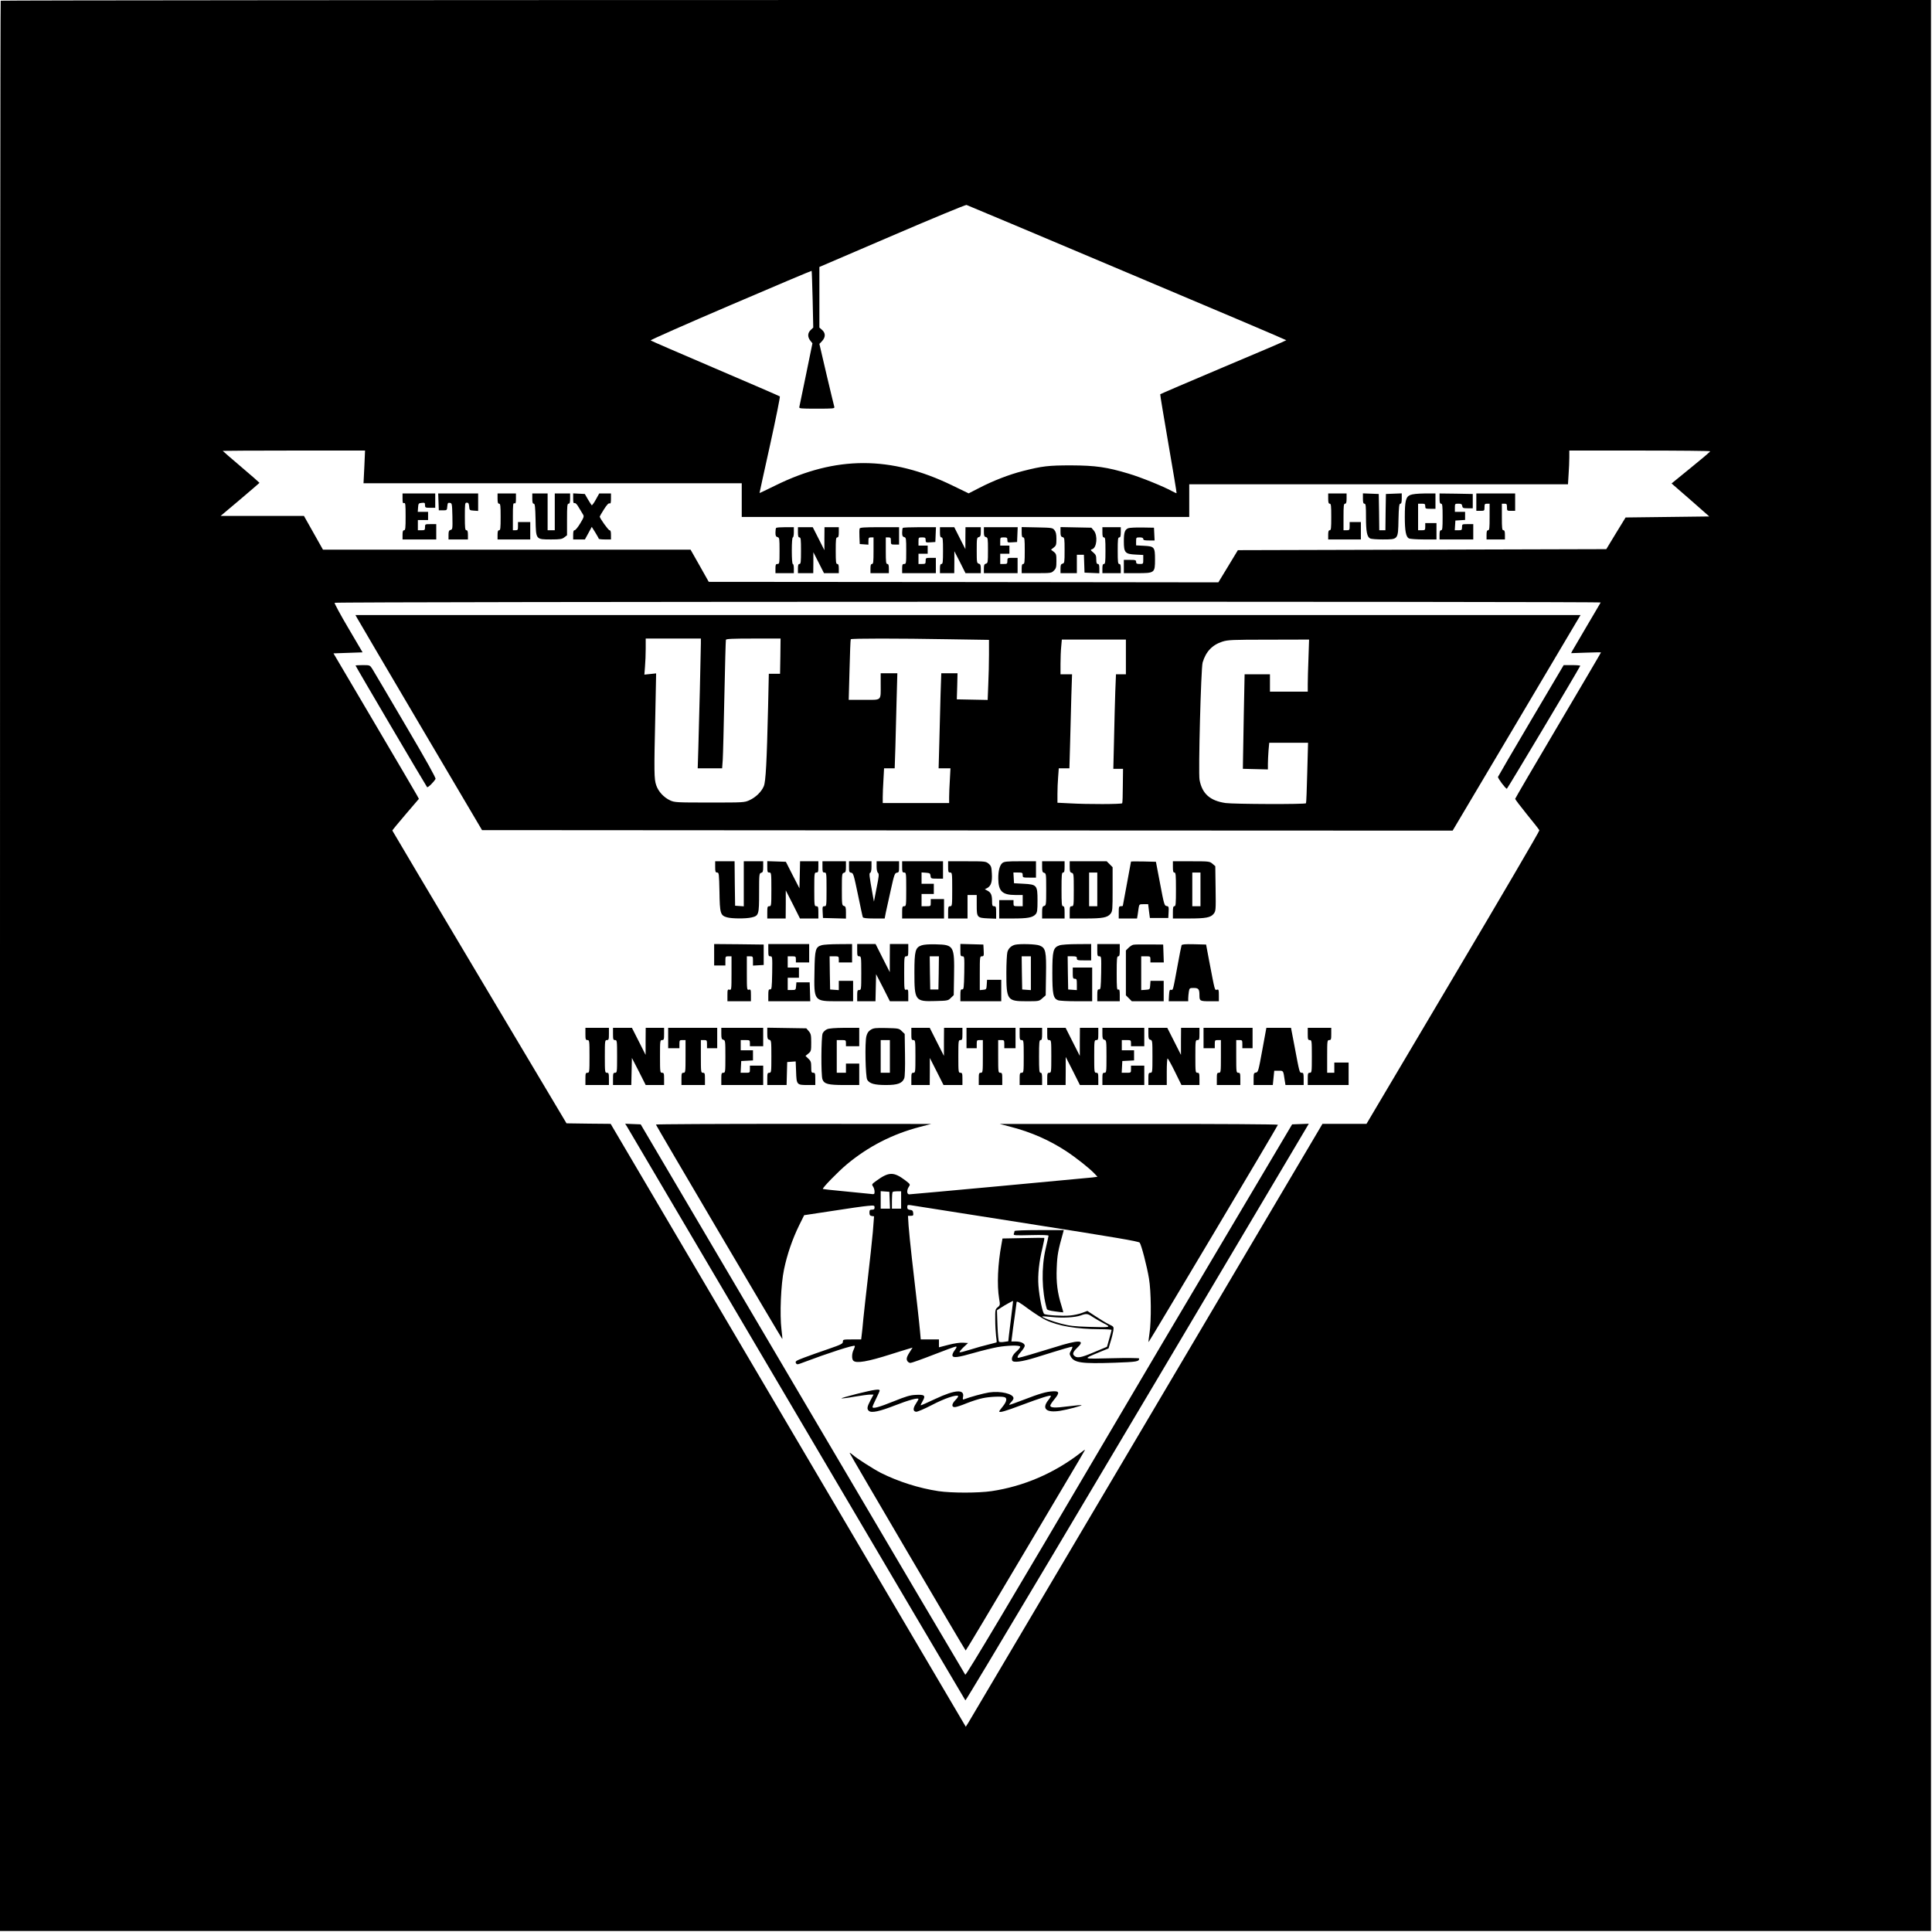<?xml version="1.0" standalone="no"?>
<!DOCTYPE svg PUBLIC "-//W3C//DTD SVG 20010904//EN"
 "http://www.w3.org/TR/2001/REC-SVG-20010904/DTD/svg10.dtd">
<svg version="1.0" xmlns="http://www.w3.org/2000/svg"
 width="1891pt" height="1891pt" viewBox="0 0 1891 1891"
 preserveAspectRatio="xMidYMid meet">
<g transform="translate(0,1891) scale(0.1,-0.1)"
fill="#000000" stroke="none">
<path d="M7 18903 c-4 -3 -7 -4256 -7 -9450 l0 -9443 9450 0 9450 0 0 9450 0
9450 -9443 0 c-5194 0 -9447 -3 -9450 -7z m11025 -2661 c857 -361 1558 -659
1558 -662 0 -3 -277 -122 -616 -264 -338 -143 -616 -262 -618 -265 -2 -3 35
-222 80 -485 46 -264 82 -481 80 -483 -1 -2 -23 8 -47 21 -82 45 -303 135
-422 170 -212 64 -324 80 -562 81 -224 0 -283 -7 -472 -55 -137 -35 -289 -94
-427 -165 l-105 -54 -163 79 c-599 290 -1137 290 -1727 -1 -86 -42 -156 -76
-157 -75 -1 0 46 212 103 470 57 258 100 473 96 476 -5 4 -289 127 -633 274
-344 147 -628 270 -632 274 -4 4 348 160 783 346 434 186 791 337 793 335 2
-2 6 -128 10 -280 l6 -275 -25 -24 c-31 -29 -32 -68 -4 -104 l21 -26 -62 -303
c-34 -166 -64 -310 -66 -319 -5 -17 8 -18 171 -18 163 0 176 1 171 18 -3 9
-37 152 -76 316 l-70 300 24 25 c38 40 38 81 1 113 l-25 22 0 296 0 297 713
306 c391 168 719 304 727 301 8 -2 716 -300 1572 -662z m-7466 -1902 l-8 -160
1851 0 1851 0 0 -165 0 -165 2190 0 2190 0 0 160 0 160 1853 0 1854 0 6 98 c4
53 7 127 7 165 l0 67 690 0 c380 0 690 -3 689 -7 0 -5 -85 -77 -189 -161
l-189 -154 185 -161 184 -162 -409 -5 -410 -5 -95 -155 -94 -155 -1803 -5
-1803 -5 -95 -157 -96 -158 -2494 3 -2494 2 -89 158 -89 157 -1799 0 -1799 0
-93 165 -93 165 -408 0 -408 0 190 160 c105 89 191 163 191 164 0 2 -81 73
-180 157 -99 84 -180 154 -180 156 0 1 313 3 696 3 l697 0 -7 -160z m12101
-1327 c-2 -5 -63 -107 -134 -228 -71 -121 -135 -231 -143 -244 l-12 -24 146 5
c80 3 146 4 146 2 0 -3 -189 -324 -420 -715 -231 -390 -420 -714 -420 -718 0
-5 52 -74 116 -153 64 -78 119 -148 121 -155 3 -6 -377 -655 -844 -1442 l-848
-1431 -216 0 -215 0 -1719 -2908 c-945 -1599 -1731 -2926 -1745 -2950 l-27
-43 -1738 2950 -1738 2951 -216 2 -216 3 -852 1430 c-469 787 -852 1432 -853
1436 0 3 58 74 130 158 l130 152 -20 37 c-11 20 -199 341 -418 712 l-398 675
143 5 142 5 -140 238 c-77 130 -137 242 -134 247 7 12 12399 14 12392 3z"/>
<path d="M3940 14030 c0 -40 3 -48 15 -44 13 5 15 -13 15 -130 0 -114 -2 -136
-15 -136 -11 0 -15 -12 -15 -45 l0 -45 165 0 165 0 0 75 0 75 -55 0 c-54 0
-55 0 -55 -30 0 -28 -3 -30 -35 -30 l-35 0 0 50 0 50 50 0 50 0 0 40 0 40 -51
0 -50 0 3 43 c3 39 5 42 36 45 29 3 32 1 32 -22 0 -24 3 -26 50 -26 l50 0 0
70 0 70 -160 0 -160 0 0 -50z"/>
<path d="M4292 13998 l3 -83 40 0 c39 0 40 1 43 38 3 33 6 38 25 35 21 -3 22
-8 25 -131 2 -122 2 -129 -18 -134 -16 -4 -20 -14 -20 -49 l0 -44 95 0 95 0 0
45 c0 33 -4 45 -15 45 -13 0 -15 22 -15 135 0 127 1 135 19 135 16 0 20 -8 23
-37 3 -37 4 -38 46 -41 l42 -3 0 85 0 86 -195 0 -196 0 3 -82z"/>
<path d="M4870 14030 c0 -38 4 -50 15 -50 13 0 15 -21 15 -130 0 -109 -2 -130
-15 -130 -11 0 -15 -12 -15 -45 l0 -45 160 0 160 0 0 85 0 85 -60 0 -60 0 0
-40 c0 -36 -2 -40 -25 -40 l-25 0 0 135 c0 115 2 134 15 129 12 -5 15 4 15 45
l0 51 -90 0 -90 0 0 -50z"/>
<path d="M5210 14030 c0 -37 4 -50 14 -50 12 0 15 -29 18 -156 4 -197 1 -194
153 -194 88 0 106 3 129 21 l26 20 0 155 c0 130 2 154 15 154 11 0 15 12 15
50 l0 50 -75 0 -75 0 0 -180 0 -180 -35 0 -35 0 0 180 0 180 -75 0 -75 0 0
-50z"/>
<path d="M5610 14031 c0 -39 3 -49 14 -45 8 3 24 -12 41 -43 16 -26 34 -57 41
-68 12 -18 9 -29 -27 -88 -22 -37 -47 -67 -55 -67 -10 0 -14 -12 -14 -45 l0
-45 58 0 57 0 34 62 33 61 34 -54 c18 -30 34 -57 34 -61 0 -5 27 -8 60 -8 l60
0 0 45 c0 32 -4 45 -14 45 -12 0 -96 118 -96 134 0 3 18 34 41 70 27 43 45 63
55 59 11 -4 14 6 14 46 l0 51 -58 0 -57 0 -34 -61 c-18 -33 -36 -57 -40 -54
-3 3 -20 30 -37 58 l-30 52 -57 3 -57 3 0 -50z"/>
<path d="M13000 14030 c0 -38 4 -50 15 -50 13 0 15 -21 15 -130 0 -109 -2
-130 -15 -130 -11 0 -15 -12 -15 -45 l0 -45 160 0 160 0 0 85 0 85 -55 0 -55
0 0 -40 c0 -38 -2 -40 -30 -40 l-30 0 0 130 c0 109 2 130 15 130 11 0 15 12
15 50 l0 50 -90 0 -90 0 0 -50z"/>
<path d="M13340 14030 c0 -38 4 -50 15 -50 13 0 15 -22 15 -134 0 -139 10
-190 40 -206 10 -6 66 -10 123 -10 154 0 151 -3 155 194 3 126 7 156 18 156
10 0 14 14 14 50 l0 51 -77 -3 -78 -3 -3 -177 -2 -178 -30 0 -30 0 -2 178 -3
177 -77 3 -78 3 0 -51z"/>
<path d="M13803 14065 c-43 -18 -53 -59 -53 -215 0 -137 11 -194 40 -210 10
-5 75 -10 144 -10 l126 0 0 80 0 80 -55 0 -55 0 0 -35 c0 -33 -2 -35 -35 -35
l-35 0 0 130 0 130 35 0 c31 0 35 -3 35 -25 0 -23 3 -25 50 -25 l50 0 0 75 0
75 -107 0 c-69 -1 -119 -6 -140 -15z"/>
<path d="M14090 14030 c0 -38 4 -50 15 -50 13 0 15 -21 15 -130 0 -109 -2
-130 -15 -130 -11 0 -15 -12 -15 -45 l0 -45 165 0 165 0 0 75 0 75 -55 0 c-54
0 -55 0 -55 -30 0 -28 -3 -30 -36 -30 l-35 0 3 48 3 47 48 3 47 3 0 40 0 39
-50 0 -50 0 0 40 c0 39 1 40 34 40 28 0 35 -4 38 -22 3 -20 9 -23 53 -23 l50
0 0 70 0 70 -162 3 -163 2 0 -50z"/>
<path d="M14450 13995 l0 -85 40 0 c39 0 40 1 40 35 0 31 3 35 25 35 l25 0 0
-130 c0 -109 -2 -130 -15 -130 -11 0 -15 -12 -15 -45 l0 -45 90 0 90 0 0 45
c0 33 -4 45 -15 45 -13 0 -15 21 -15 130 l0 130 25 0 c22 0 25 -4 25 -35 0
-34 1 -35 40 -35 l40 0 0 85 0 85 -190 0 -190 0 0 -85z"/>
<path d="M7597 13743 c-4 -3 -7 -24 -7 -46 0 -30 4 -40 20 -44 19 -5 20 -14
20 -134 0 -122 -1 -129 -20 -129 -17 0 -20 -7 -20 -45 l0 -45 90 0 90 0 0 45
c0 25 -4 45 -10 45 -6 0 -10 50 -10 130 0 80 4 130 10 130 6 0 10 23 10 50 l0
50 -83 0 c-46 0 -87 -3 -90 -7z"/>
<path d="M7810 13700 c0 -38 4 -50 15 -50 13 0 15 -21 15 -130 0 -109 -2 -130
-15 -130 -11 0 -15 -12 -15 -45 l0 -45 75 0 75 0 1 103 0 102 52 -102 52 -103
72 0 73 0 0 45 c0 33 -4 45 -15 45 -13 0 -15 21 -15 130 0 109 2 130 15 130
11 0 15 12 15 50 l0 50 -70 0 -70 0 -1 -112 0 -113 -57 113 -57 112 -72 0 -73
0 0 -50z"/>
<path d="M8414 13737 c-3 -8 -4 -45 -2 -83 l3 -69 43 -3 42 -3 0 35 c0 32 3
36 25 36 l25 0 0 -130 c0 -109 -2 -130 -15 -130 -11 0 -15 -12 -15 -45 l0 -45
90 0 90 0 0 45 c0 33 -4 45 -15 45 -13 0 -15 21 -15 130 l0 130 25 0 c22 0 25
-4 25 -35 0 -34 1 -35 40 -35 l40 0 0 85 0 85 -190 0 c-151 0 -192 -3 -196
-13z"/>
<path d="M8837 13743 c-4 -3 -7 -24 -7 -46 0 -30 4 -40 20 -44 19 -5 20 -14
20 -134 0 -122 -1 -129 -20 -129 -17 0 -20 -7 -20 -45 l0 -45 165 0 165 0 0
75 0 75 -50 0 c-49 0 -50 -1 -50 -30 0 -28 -3 -30 -35 -30 l-35 0 0 50 0 50
45 0 45 0 0 40 0 40 -45 0 -45 0 0 40 c0 39 1 40 35 40 31 0 35 -3 35 -26 0
-24 2 -25 48 -22 l47 3 3 73 3 72 -159 0 c-87 0 -162 -3 -165 -7z"/>
<path d="M9200 13700 c0 -38 4 -50 15 -50 13 0 15 -21 15 -130 0 -109 -2 -130
-15 -130 -11 0 -15 -12 -15 -45 l0 -45 70 0 70 0 1 108 0 107 55 -107 54 -108
75 0 75 0 0 44 c0 35 -4 45 -20 49 -19 5 -20 14 -20 130 0 116 1 125 20 130
16 4 20 14 20 51 l0 46 -75 0 -75 0 -1 -107 0 -108 -55 108 -54 107 -70 0 -70
0 0 -50z"/>
<path d="M9630 13704 c0 -37 4 -47 20 -51 19 -5 20 -14 20 -130 0 -116 -1
-125 -20 -130 -16 -4 -20 -14 -20 -49 l0 -44 165 0 165 0 0 75 0 75 -50 0
c-49 0 -50 -1 -50 -30 0 -28 -3 -30 -35 -30 l-35 0 0 50 0 50 45 0 45 0 0 40
0 40 -45 0 -45 0 0 40 c0 39 1 40 35 40 31 0 35 -3 35 -26 0 -24 2 -25 48 -22
l47 3 3 73 3 72 -166 0 -165 0 0 -46z"/>
<path d="M10000 13701 c0 -39 4 -51 15 -51 13 0 15 -21 15 -130 0 -109 -2
-130 -15 -130 -11 0 -15 -12 -15 -45 l0 -45 145 0 c142 0 147 1 170 25 22 21
25 33 25 94 0 63 -2 71 -26 90 l-27 21 27 21 c23 18 26 27 26 84 0 47 -5 69
-19 86 -18 23 -25 24 -170 27 l-151 3 0 -50z"/>
<path d="M10380 13705 c0 -38 4 -48 20 -52 19 -5 20 -14 20 -130 0 -116 -1
-125 -20 -130 -16 -4 -20 -14 -20 -49 l0 -44 80 0 80 0 0 90 0 90 35 0 34 0 3
-87 3 -88 73 -3 72 -3 0 46 c0 33 -4 45 -15 45 -11 0 -15 12 -15 44 0 37 -5
48 -30 69 -28 24 -29 26 -9 32 45 15 55 135 15 182 l-24 28 -151 3 -151 3 0
-46z"/>
<path d="M10790 13700 c0 -38 4 -50 15 -50 13 0 15 -21 15 -130 0 -109 -2
-130 -15 -130 -11 0 -15 -12 -15 -45 l0 -45 90 0 90 0 0 45 c0 33 -4 45 -15
45 -13 0 -15 21 -15 130 0 109 2 130 15 130 11 0 15 12 15 50 l0 50 -90 0 -90
0 0 -50z"/>
<path d="M11043 13740 c-34 -14 -43 -42 -43 -128 0 -111 12 -125 114 -130 l76
-4 0 -44 c0 -44 0 -44 -35 -44 -28 0 -35 4 -35 20 0 18 -7 20 -60 20 l-60 0 0
-65 0 -65 129 0 c173 0 176 2 176 134 0 122 -6 129 -110 134 l-75 4 0 39 c0
38 1 39 35 39 24 0 35 -5 35 -15 0 -12 13 -15 55 -15 l56 0 -3 63 -3 62 -115
2 c-63 1 -125 -2 -137 -7z"/>
<path d="M3494 12863 c8 -16 287 -489 619 -1053 l605 -1025 4750 -3 4750 -2
583 982 c320 541 602 1016 626 1056 l43 72 -5995 0 -5996 0 15 -27z m3366
-250 c0 -68 -18 -800 -25 -1030 l-6 -193 120 0 119 0 6 83 c3 45 10 325 16
622 6 297 13 546 15 553 3 9 66 12 270 12 l265 0 -2 -172 -3 -173 -55 0 -55 0
-7 -320 c-13 -546 -23 -735 -42 -780 -23 -55 -79 -109 -140 -137 -50 -23 -57
-23 -391 -23 -325 0 -342 1 -386 21 -62 29 -115 86 -136 148 -21 61 -22 122
-9 693 l8 402 -57 -6 -58 -6 6 78 c4 43 7 122 7 177 l0 98 270 0 270 0 0 -47z
m2438 40 l382 -6 0 -142 c0 -78 -3 -210 -7 -294 l-6 -152 -151 3 -151 3 4 128
3 127 -80 0 -79 0 -7 -207 c-3 -115 -9 -324 -12 -465 l-7 -258 58 0 58 0 -6
-112 c-4 -62 -7 -139 -7 -170 l0 -58 -325 0 -325 0 0 58 c0 31 3 108 7 170 l6
112 52 0 52 0 7 213 c3 116 9 326 12 465 l7 252 -82 0 -81 0 0 -107 c0 -167
14 -153 -162 -153 l-151 0 8 293 c4 160 9 295 12 300 5 9 461 9 971 0z m1722
-173 l0 -170 -49 0 -48 0 -7 -172 c-3 -95 -9 -303 -12 -463 l-7 -290 48 0 47
0 -2 -164 c0 -90 -3 -168 -6 -173 -6 -10 -340 -11 -512 -1 l-122 6 0 86 c0 47
3 123 7 169 l6 82 52 0 52 0 7 248 c3 136 9 343 12 460 l7 212 -57 0 -56 0 0
103 c0 56 3 132 7 170 l6 67 313 0 314 0 0 -170z m1787 -12 c-4 -99 -7 -214
-7 -255 l0 -73 -185 0 -185 0 0 85 0 85 -124 0 -124 0 -8 -392 c-4 -216 -8
-424 -8 -463 l-1 -70 123 -3 122 -3 0 54 c0 30 3 88 6 130 l7 77 190 0 190 0
-8 -292 c-4 -161 -9 -296 -12 -300 -6 -12 -707 -9 -787 2 -152 22 -230 91
-255 227 -13 66 14 1094 30 1148 31 106 94 173 194 205 55 17 95 19 454 19
l394 1 -6 -182z"/>
<path d="M3480 12396 c0 -7 690 -1179 700 -1190 8 -8 63 46 83 80 5 9 -93 185
-294 526 -165 282 -312 530 -325 551 -24 37 -24 37 -94 37 -39 0 -70 -2 -70
-4z"/>
<path d="M14985 11859 c-176 -298 -321 -547 -323 -553 -3 -13 74 -116 87 -116
5 0 687 1141 718 1203 2 4 -33 7 -79 7 l-83 0 -320 -541z"/>
<path d="M7000 10425 c0 -47 3 -55 19 -55 18 0 19 -11 23 -188 3 -213 9 -233
75 -251 47 -13 184 -14 238 -1 72 16 75 27 75 242 0 181 1 190 20 195 17 5 20
14 20 59 l0 54 -95 0 -95 0 0 -221 0 -220 -42 3 -43 3 -3 218 -2 217 -95 0
-95 0 0 -55z"/>
<path d="M7510 10425 c0 -48 2 -55 20 -55 19 0 20 -7 20 -165 0 -158 -1 -165
-20 -165 -18 0 -20 -7 -20 -60 l0 -60 90 0 90 0 1 138 0 137 70 -137 69 -138
90 0 90 0 0 60 c0 53 -2 60 -20 60 -19 0 -20 7 -20 165 0 158 1 165 20 165 18
0 20 7 20 55 l0 55 -90 0 -89 0 -3 -132 -3 -133 -67 130 -66 130 -91 3 -91 3
0 -56z"/>
<path d="M8050 10425 c0 -48 2 -55 20 -55 19 0 20 -7 20 -165 0 -160 -1 -165
-20 -165 -19 0 -21 -5 -18 -57 l3 -58 113 -3 112 -3 0 60 c0 50 -3 59 -20 64
-19 5 -20 14 -20 162 0 148 1 157 20 162 17 5 20 14 20 59 l0 54 -115 0 -115
0 0 -55z"/>
<path d="M8310 10426 c0 -48 2 -55 22 -58 20 -3 25 -21 65 -213 24 -115 45
-216 48 -222 3 -9 34 -13 109 -13 l105 0 11 58 c7 31 29 131 49 222 33 150 39
165 59 168 20 3 22 9 22 58 l0 54 -110 0 -110 0 0 -51 c0 -31 5 -56 14 -63 11
-9 9 -34 -14 -146 l-26 -135 -12 65 c-35 195 -37 213 -24 218 7 2 12 24 12 58
l0 54 -110 0 -110 0 0 -54z"/>
<path d="M8830 10425 c0 -48 2 -55 20 -55 19 0 20 -7 20 -165 0 -158 -1 -165
-20 -165 -18 0 -20 -7 -20 -60 l0 -60 205 0 205 0 0 95 0 95 -65 0 -65 0 0
-35 c0 -35 0 -35 -45 -35 l-45 0 0 60 0 60 60 0 60 0 0 50 0 50 -60 0 -60 0 0
56 0 55 43 -3 c38 -3 42 -6 45 -30 3 -27 5 -28 63 -28 l59 0 0 85 0 85 -200 0
-200 0 0 -55z"/>
<path d="M9280 10425 c0 -48 2 -55 20 -55 19 0 20 -7 20 -165 0 -158 -1 -165
-20 -165 -18 0 -20 -7 -20 -60 l0 -60 95 0 95 0 0 115 0 115 45 0 45 0 0 -99
c0 -121 3 -125 112 -130 l78 -3 0 61 c0 54 -2 61 -20 61 -17 0 -20 7 -20 51 0
59 -11 84 -46 102 l-25 13 25 13 c36 20 49 60 44 142 -3 63 -7 74 -31 95 -27
23 -33 24 -213 24 l-184 0 0 -55z"/>
<path d="M9811 10463 c-26 -21 -41 -77 -40 -153 1 -123 39 -160 167 -160 l72
0 0 -55 0 -55 -45 0 c-43 0 -45 1 -45 30 l0 30 -70 0 -70 0 0 -90 0 -90 133 0
c145 0 194 9 223 41 16 18 19 37 19 135 0 150 -6 157 -138 164 l-92 5 -3 53
-3 52 45 0 c42 0 46 -2 46 -25 0 -24 2 -25 65 -25 l65 0 0 80 0 80 -154 0
c-132 0 -157 -3 -175 -17z"/>
<path d="M10200 10426 c0 -45 3 -54 20 -59 19 -5 20 -14 20 -162 0 -148 -1
-157 -20 -162 -17 -5 -20 -14 -20 -64 l0 -59 110 0 110 0 0 60 c0 47 -3 60
-15 60 -13 0 -15 25 -15 165 0 140 2 165 15 165 12 0 15 13 15 55 l0 55 -110
0 -110 0 0 -54z"/>
<path d="M10470 10426 c0 -45 3 -54 20 -59 19 -5 20 -14 20 -166 0 -154 -1
-161 -20 -161 -18 0 -20 -7 -20 -60 l0 -60 153 0 c170 0 217 9 247 47 19 24
20 39 20 240 l0 215 -29 29 -29 29 -181 0 -181 0 0 -54z m270 -221 l0 -165
-40 0 -40 0 0 165 0 165 40 0 40 0 0 -165z"/>
<path d="M11070 10477 c0 -2 -18 -100 -40 -217 -22 -117 -40 -214 -40 -216 0
-2 -9 -4 -20 -4 -18 0 -20 -7 -20 -60 l0 -60 90 0 89 0 6 35 c3 19 7 51 10 70
6 34 7 35 49 35 l44 0 8 -67 9 -68 90 0 90 0 3 57 c3 52 1 57 -20 60 -21 3
-25 16 -63 218 l-41 215 -122 3 c-67 1 -122 1 -122 -1z"/>
<path d="M11480 10425 c0 -42 3 -55 15 -55 13 0 15 -25 15 -165 0 -140 -2
-165 -15 -165 -12 0 -15 -13 -15 -60 l0 -60 153 0 c171 0 217 9 247 47 20 26
21 36 18 246 l-3 219 -28 24 c-27 23 -32 24 -208 24 l-179 0 0 -55z m270 -220
l0 -165 -40 0 -40 0 0 165 0 165 40 0 40 0 0 -165z"/>
<path d="M6990 9565 l0 -105 55 0 55 0 0 45 c0 43 1 45 30 45 l30 0 0 -166 c0
-161 -1 -166 -20 -161 -18 5 -20 0 -20 -54 l0 -59 115 0 115 0 0 59 c0 54 -2
59 -20 54 -19 -5 -20 0 -20 161 l0 166 30 0 c29 0 30 -2 30 -46 l0 -45 53 3
52 3 0 100 0 100 -242 3 -243 2 0 -105z"/>
<path d="M7520 9610 c0 -54 2 -60 20 -60 20 0 20 -5 18 -162 -3 -148 -5 -163
-20 -162 -15 2 -18 -7 -18 -57 l0 -59 205 0 206 0 -3 93 -3 92 -65 0 -65 0 -3
-37 c-3 -37 -4 -38 -43 -38 l-39 0 0 60 0 60 55 0 55 0 0 50 0 50 -55 0 -55 0
0 55 0 55 40 0 c38 0 40 -2 40 -30 l0 -30 65 0 65 0 0 90 0 90 -200 0 -200 0
0 -60z"/>
<path d="M8043 9659 c-61 -18 -68 -41 -71 -254 -6 -296 -7 -295 228 -295 l150
0 0 100 0 100 -70 0 -70 0 0 -46 0 -45 -42 3 -43 3 -3 163 -2 162 45 0 c43 0
45 -1 45 -30 l0 -30 65 0 65 0 0 90 0 90 -132 -1 c-73 0 -148 -5 -165 -10z"/>
<path d="M8390 9610 c0 -53 2 -60 20 -60 19 0 20 -7 20 -165 0 -158 -1 -165
-20 -165 -18 0 -20 -7 -20 -55 l0 -55 90 0 89 0 3 133 3 132 68 -132 67 -133
90 0 90 0 0 59 c0 54 -2 59 -20 54 -19 -5 -20 0 -20 161 0 159 1 166 20 166
18 0 20 7 20 60 l0 60 -90 0 -90 0 -1 -137 0 -138 -70 138 -69 137 -90 0 -90
0 0 -60z"/>
<path d="M9020 9657 c-61 -21 -70 -54 -70 -265 0 -276 7 -286 204 -280 122 3
126 4 153 31 l28 27 3 189 c5 292 -2 304 -177 308 -66 2 -119 -2 -141 -10z
m168 -269 l-3 -163 -40 0 -40 0 -3 163 -2 162 45 0 45 0 -2 -162z"/>
<path d="M9400 9610 c0 -54 2 -60 20 -60 20 0 20 -5 18 -162 -3 -148 -5 -163
-20 -162 -15 2 -18 -7 -18 -57 l0 -59 200 0 200 0 0 105 0 105 -69 0 -70 0 -3
-47 c-3 -46 -4 -48 -35 -51 l-33 -3 0 165 c0 161 1 166 20 166 19 0 21 5 18
58 l-3 57 -112 3 -113 3 0 -61z"/>
<path d="M9935 9663 c-38 -10 -65 -36 -75 -72 -5 -20 -10 -110 -10 -201 0
-269 8 -280 196 -280 122 0 124 0 156 29 l33 29 3 200 c4 231 -3 263 -62 287
-34 15 -194 19 -241 8z m155 -279 l0 -165 -42 3 -43 3 -3 163 -2 162 45 0 45
0 0 -166z"/>
<path d="M10370 9657 c-62 -21 -70 -53 -70 -270 0 -208 9 -249 55 -267 15 -6
96 -10 181 -10 l154 0 0 165 0 165 -95 0 -95 0 0 -55 c0 -48 2 -55 20 -55 18
0 20 -7 20 -56 l0 -55 -42 3 -43 3 -3 163 -2 162 45 0 c38 0 45 -3 45 -20 0
-18 7 -20 70 -20 l70 0 0 80 0 80 -137 -1 c-79 0 -153 -5 -173 -12z"/>
<path d="M10740 9610 c0 -54 2 -60 20 -60 20 0 20 -5 18 -162 -3 -148 -5 -163
-20 -162 -15 2 -18 -7 -18 -57 l0 -59 110 0 110 0 0 60 c0 49 -3 58 -15 54
-13 -5 -15 16 -15 160 0 141 2 166 15 166 12 0 15 13 15 60 l0 60 -110 0 -110
0 0 -60z"/>
<path d="M11093 9663 c-12 -2 -33 -16 -47 -30 l-26 -26 0 -219 0 -220 29 -29
29 -29 156 0 156 0 0 100 0 100 -64 0 -65 0 -3 -42 c-3 -43 -3 -43 -45 -46
l-43 -3 0 165 0 166 45 0 c43 0 45 -1 45 -30 l0 -30 65 0 66 0 -3 88 -3 87
-135 1 c-74 1 -145 0 -157 -3z"/>
<path d="M11565 9658 c-3 -7 -21 -98 -40 -203 -46 -250 -43 -236 -63 -233 -14
3 -17 -7 -20 -54 l-3 -58 96 0 95 0 0 28 c0 15 3 44 6 65 6 36 8 37 49 37 46
0 55 -12 55 -72 0 -55 5 -58 101 -58 l89 0 0 59 c0 53 -2 59 -19 54 -22 -5
-18 -20 -74 272 l-32 170 -118 3 c-88 2 -119 -1 -122 -10z"/>
<path d="M5730 8790 c0 -53 2 -60 20 -60 19 0 20 -7 20 -160 0 -153 -1 -160
-20 -160 -18 0 -20 -7 -20 -60 l0 -60 115 0 115 0 0 60 c0 53 -2 60 -20 60
-19 0 -20 7 -20 160 0 153 1 160 20 160 18 0 20 7 20 60 l0 60 -115 0 -115 0
0 -60z"/>
<path d="M6000 8790 c0 -53 2 -60 20 -60 19 0 20 -7 20 -160 0 -153 -1 -160
-20 -160 -18 0 -20 -7 -20 -60 l0 -60 90 0 89 0 3 133 3 132 68 -132 67 -133
90 0 90 0 0 60 c0 53 -2 60 -20 60 -19 0 -20 7 -20 160 0 153 1 160 20 160 18
0 20 7 20 60 l0 60 -90 0 -90 0 -1 -132 0 -133 -67 133 -67 132 -92 0 -93 0 0
-60z"/>
<path d="M6540 8750 l0 -100 55 0 55 0 0 40 c0 38 2 40 30 40 l30 0 0 -160 c0
-153 -1 -160 -20 -160 -18 0 -20 -7 -20 -60 l0 -60 115 0 115 0 0 60 c0 53 -2
60 -20 60 -19 0 -20 7 -20 160 l0 160 30 0 c28 0 30 -2 30 -40 l0 -40 50 0 50
0 0 100 0 100 -240 0 -240 0 0 -100z"/>
<path d="M7060 8794 c0 -47 3 -57 20 -61 19 -5 20 -14 20 -164 0 -152 -1 -159
-20 -159 -18 0 -20 -7 -20 -60 l0 -60 205 0 205 0 0 95 0 95 -65 0 -65 0 0
-35 c0 -35 0 -35 -45 -35 l-46 0 3 58 3 57 58 3 57 3 0 49 0 50 -60 0 -60 0 0
50 0 50 45 0 c43 0 45 -1 45 -30 l0 -30 65 0 65 0 0 90 0 90 -205 0 -205 0 0
-56z"/>
<path d="M7510 8795 c0 -48 3 -58 20 -62 19 -5 20 -14 20 -164 0 -152 -1 -159
-20 -159 -18 0 -20 -7 -20 -60 l0 -60 95 0 94 0 3 113 3 112 42 3 41 3 4 -99
c4 -128 7 -132 109 -132 l79 0 0 60 c0 53 -2 60 -20 60 -18 0 -20 7 -20 56 0
48 -4 60 -28 82 l-28 27 28 23 c27 22 28 28 28 107 0 74 -3 87 -24 112 l-24
28 -191 3 -191 3 0 -56z"/>
<path d="M8095 8836 c-17 -7 -36 -25 -43 -40 -15 -33 -17 -412 -2 -450 17 -46
55 -56 215 -56 l145 0 0 105 0 105 -65 0 -65 0 0 -45 0 -45 -45 0 -45 0 0 160
0 160 45 0 c43 0 45 -1 45 -30 l0 -30 65 0 65 0 0 90 0 90 -142 0 c-96 -1
-153 -5 -173 -14z"/>
<path d="M8523 8831 c-23 -14 -35 -32 -43 -63 -16 -59 -9 -395 8 -426 22 -38
71 -52 184 -52 115 0 160 17 179 67 6 17 9 107 7 230 l-3 203 -28 27 c-27 27
-31 28 -150 31 -108 2 -126 0 -154 -17z m187 -261 l0 -160 -45 0 -45 0 0 160
0 160 45 0 45 0 0 -160z"/>
<path d="M8920 8790 c0 -53 2 -60 20 -60 19 0 20 -7 20 -160 0 -153 -1 -160
-20 -160 -18 0 -20 -7 -20 -60 l0 -60 90 0 90 0 1 133 0 132 67 -132 67 -133
92 0 93 0 0 60 c0 53 -2 60 -20 60 -19 0 -20 7 -20 160 0 153 1 160 20 160 18
0 20 7 20 60 l0 60 -90 0 -90 0 -1 -137 0 -138 -70 138 -69 137 -90 0 -90 0 0
-60z"/>
<path d="M9460 8750 l0 -100 50 0 50 0 0 40 c0 38 2 40 30 40 l30 0 0 -160 c0
-153 -1 -160 -20 -160 -18 0 -20 -7 -20 -60 l0 -60 115 0 115 0 0 60 c0 53 -2
60 -20 60 -19 0 -20 7 -20 160 l0 160 30 0 c28 0 30 -2 30 -40 l0 -40 55 0 55
0 0 100 0 100 -240 0 -240 0 0 -100z"/>
<path d="M9980 8790 c0 -53 2 -60 20 -60 19 0 20 -7 20 -160 0 -153 -1 -160
-20 -160 -18 0 -20 -7 -20 -60 l0 -60 110 0 110 0 0 60 c0 47 -3 60 -15 60
-13 0 -15 24 -15 160 0 136 2 160 15 160 12 0 15 13 15 60 l0 60 -110 0 -110
0 0 -60z"/>
<path d="M10250 8790 c0 -53 2 -60 20 -60 19 0 20 -7 20 -160 0 -153 -1 -160
-20 -160 -18 0 -20 -7 -20 -60 l0 -60 90 0 90 0 1 138 0 137 70 -137 69 -138
90 0 90 0 0 60 c0 53 -2 60 -20 60 -19 0 -20 7 -20 160 0 153 1 160 20 160 18
0 20 7 20 60 l0 60 -90 0 -90 0 -1 -137 0 -138 -70 138 -69 137 -90 0 -90 0 0
-60z"/>
<path d="M10790 8794 c0 -47 3 -57 20 -61 19 -5 20 -14 20 -164 0 -152 -1
-159 -20 -159 -18 0 -20 -7 -20 -60 l0 -60 205 0 205 0 0 95 0 95 -65 0 -65 0
0 -35 c0 -35 0 -35 -45 -35 l-46 0 3 58 3 57 58 3 57 3 0 49 0 50 -60 0 -60 0
0 50 0 50 45 0 c43 0 45 -1 45 -30 l0 -30 65 0 65 0 0 90 0 90 -205 0 -205 0
0 -56z"/>
<path d="M11240 8794 c0 -47 3 -57 20 -61 19 -5 20 -14 20 -164 0 -152 -1
-159 -20 -159 -18 0 -20 -7 -20 -60 l0 -60 90 0 90 0 0 130 c0 72 4 130 8 130
4 0 37 -58 72 -130 l64 -130 88 0 88 0 0 60 c0 53 -2 60 -20 60 -19 0 -20 7
-20 160 0 153 1 160 20 160 18 0 20 7 20 60 l0 60 -90 0 -90 0 -1 -132 0 -133
-67 133 -67 132 -92 0 -93 0 0 -56z"/>
<path d="M11780 8750 l0 -100 55 0 55 0 0 40 c0 38 2 40 30 40 l30 0 0 -160
c0 -153 -1 -160 -20 -160 -18 0 -20 -7 -20 -60 l0 -60 115 0 115 0 0 60 c0 53
-2 60 -20 60 -19 0 -20 7 -20 160 l0 160 30 0 c28 0 30 -2 30 -40 l0 -40 50 0
50 0 0 100 0 100 -240 0 -240 0 0 -100z"/>
<path d="M12355 8632 c-37 -203 -41 -217 -62 -220 -21 -3 -23 -9 -23 -63 l0
-59 94 0 94 0 7 70 7 70 43 0 c48 0 45 4 60 -97 l7 -43 89 0 89 0 0 60 c0 52
-2 60 -19 60 -22 0 -21 -4 -72 268 l-33 172 -120 0 -121 0 -40 -218z"/>
<path d="M12800 8790 c0 -53 2 -60 20 -60 19 0 20 -7 20 -160 0 -153 -1 -160
-20 -160 -18 0 -20 -7 -20 -60 l0 -60 200 0 200 0 0 110 0 110 -70 0 -70 0 0
-50 0 -50 -35 0 -35 0 0 160 c0 153 1 160 20 160 18 0 20 7 20 60 l0 60 -115
0 -115 0 0 -60z"/>
<path d="M6134 7888 c8 -13 755 -1281 1661 -2818 906 -1537 1650 -2799 1654
-2803 6 -6 1161 1934 3318 5571 l43 73 -81 -3 -82 -3 -664 -1120 c-366 -616
-868 -1464 -1115 -1885 -980 -1665 -1412 -2390 -1420 -2382 -4 4 -721 1218
-1592 2697 l-1585 2690 -76 3 -76 3 15 -23z"/>
<path d="M6420 7903 c0 -8 1234 -2102 1237 -2099 2 1 -2 43 -8 92 -18 147 -6
445 25 590 31 149 83 298 147 429 l50 101 277 42 c152 24 307 46 345 49 64 6
67 5 67 -16 0 -16 -6 -21 -25 -21 -21 0 -25 -5 -25 -29 0 -23 5 -30 23 -33
l22 -3 -12 -155 c-8 -85 -29 -285 -48 -445 -18 -159 -39 -342 -45 -405 -5 -63
-13 -134 -16 -157 l-5 -43 -90 0 c-86 0 -89 -1 -89 -22 0 -20 -16 -28 -143
-72 -78 -26 -183 -64 -234 -83 -82 -31 -91 -37 -83 -54 10 -17 13 -17 78 8
230 87 488 171 498 160 3 -3 -2 -19 -10 -36 -19 -36 -21 -92 -4 -109 29 -29
142 -9 368 63 58 18 129 41 158 49 l54 16 -18 -28 c-38 -58 -46 -80 -34 -102
6 -11 20 -20 31 -20 11 0 112 36 225 80 112 44 211 80 219 80 12 0 10 -8 -10
-35 -15 -19 -25 -42 -23 -52 5 -26 49 -21 213 26 77 22 180 47 229 56 101 17
212 20 221 5 3 -5 -10 -24 -30 -42 -41 -35 -58 -69 -48 -94 9 -24 94 -13 233
30 278 87 351 108 356 104 2 -3 -3 -19 -13 -37 -16 -28 -17 -33 -3 -58 34 -62
106 -72 430 -61 220 8 239 11 240 42 0 4 -119 6 -267 2 -299 -7 -290 -11 -121
60 l88 36 20 67 c12 36 23 84 27 106 5 40 5 40 -43 63 -27 13 -85 48 -130 78
l-81 53 -51 -19 c-29 -11 -83 -23 -120 -26 -75 -7 -230 3 -251 15 -17 11 -48
163 -57 277 -8 105 6 237 40 373 12 51 20 93 17 95 -3 1 -97 1 -207 -2 l-202
-4 -10 -57 c-36 -192 -45 -399 -23 -531 11 -63 10 -66 -14 -85 -24 -20 -25
-26 -24 -120 0 -55 4 -127 8 -160 5 -33 7 -61 6 -63 -1 -2 -38 -11 -81 -22
-44 -10 -124 -33 -178 -50 -54 -17 -101 -29 -104 -25 -3 3 14 25 38 48 l45 42
-50 3 c-30 2 -88 -7 -142 -21 l-93 -24 0 38 0 39 -89 0 -89 0 -7 78 c-7 81
-37 348 -80 717 -14 121 -28 264 -32 318 l-6 97 27 0 c24 0 27 3 24 28 -2 21
-9 28 -30 30 -22 3 -28 9 -28 27 0 21 4 23 33 19 17 -3 526 -83 1131 -178 891
-140 1101 -176 1111 -189 17 -24 71 -230 91 -352 21 -122 24 -413 5 -534 -7
-45 -11 -85 -9 -87 3 -3 1258 2104 1266 2127 2 5 -587 9 -1360 8 l-1363 0 114
-30 c193 -50 373 -129 536 -236 100 -66 222 -163 274 -216 l33 -35 -53 -7
c-83 -9 -1769 -165 -1790 -165 -24 0 -26 41 -3 75 15 23 14 24 -38 64 -111 83
-159 82 -280 -6 -46 -33 -47 -36 -33 -56 8 -12 15 -34 15 -50 0 -27 -1 -28
-47 -22 -27 3 -140 14 -252 25 -111 10 -205 21 -207 23 -8 8 154 174 235 241
209 174 446 296 714 366 l112 29 -1347 1 c-742 0 -1348 -3 -1348 -7z m2288
-740 l3 -83 -46 0 -45 0 0 86 0 85 43 -3 42 -3 3 -82z m112 2 l0 -85 -45 0
-45 0 0 78 c0 43 3 82 7 85 3 4 24 7 45 7 l38 0 0 -85z m1079 -1130 c-9 -77
-20 -165 -24 -196 l-6 -57 -41 -6 c-23 -4 -45 -3 -50 2 -5 5 -12 76 -15 158
l-5 149 38 25 c39 26 118 69 120 67 0 -1 -7 -65 -17 -142z m173 59 c57 -41
130 -88 163 -104 124 -59 303 -89 528 -90 64 0 117 -3 117 -7 0 -5 -11 -43
-23 -87 l-22 -78 -129 -54 c-132 -56 -169 -61 -196 -29 -14 17 -3 39 39 79 77
73 7 73 -224 0 -164 -51 -344 -104 -357 -104 -17 0 -7 24 27 61 19 22 35 47
35 57 0 24 -40 42 -91 42 l-40 0 7 53 c3 28 14 113 25 187 10 74 19 138 19
143 0 17 25 3 122 -69z m621 -73 c23 -15 71 -43 107 -62 82 -41 75 -43 -145
-36 -137 4 -188 10 -265 30 -95 25 -197 64 -188 72 2 2 46 0 98 -6 105 -11
223 -4 279 16 53 20 68 18 114 -14z"/>
<path d="M9930 6861 c0 -5 -3 -17 -7 -27 -6 -16 6 -17 168 -13 113 3 173 0
172 -6 0 -5 -14 -64 -29 -130 -42 -183 -38 -410 12 -586 3 -11 26 -18 82 -25
42 -6 78 -10 79 -9 1 0 -6 29 -17 63 -40 127 -53 229 -47 372 5 128 13 170 63
348 l6 22 -241 0 c-140 0 -241 -4 -241 -9z"/>
<path d="M8390 5268 c-91 -23 -160 -43 -154 -45 6 -2 64 5 129 17 65 11 133
20 151 20 l34 0 -30 -56 c-34 -64 -37 -86 -15 -104 26 -22 106 -4 257 55 130
51 228 78 228 61 0 -3 -12 -24 -26 -46 -29 -44 -29 -74 2 -78 12 -2 82 28 155
66 122 64 240 104 257 88 3 -4 -9 -22 -27 -40 -39 -40 -39 -72 -1 -68 14 1 65
18 113 38 48 19 118 42 155 49 69 15 188 20 216 9 26 -10 18 -44 -19 -90 -19
-23 -35 -45 -35 -48 0 -16 56 0 223 63 187 70 274 97 282 89 3 -3 -8 -22 -25
-43 -66 -83 -20 -125 115 -104 74 12 218 50 211 56 -2 2 -62 -3 -132 -12 -129
-17 -174 -15 -174 8 0 7 18 34 40 61 53 64 50 82 -15 78 -64 -3 -129 -22 -287
-83 -70 -27 -132 -49 -137 -49 -6 0 1 11 14 25 14 13 25 31 25 39 0 44 -128
74 -239 57 -57 -9 -186 -44 -248 -68 -10 -4 -11 2 -7 24 16 78 -77 72 -271
-19 -77 -36 -141 -65 -143 -63 -2 2 7 22 20 44 30 53 17 63 -72 58 -51 -2 -97
-16 -208 -61 -151 -61 -212 -77 -212 -57 0 6 16 43 35 81 19 38 35 74 35 80 0
17 -50 10 -220 -32z"/>
<path d="M10575 4689 c-256 -198 -555 -327 -870 -374 -130 -19 -391 -19 -520
0 -191 29 -392 93 -562 178 -74 38 -245 147 -280 180 -13 11 -25 19 -27 16 -3
-3 1125 -1924 1136 -1934 2 -2 253 418 558 933 635 1069 613 1032 608 1032 -2
0 -21 -14 -43 -31z"/>
</g>
</svg>
